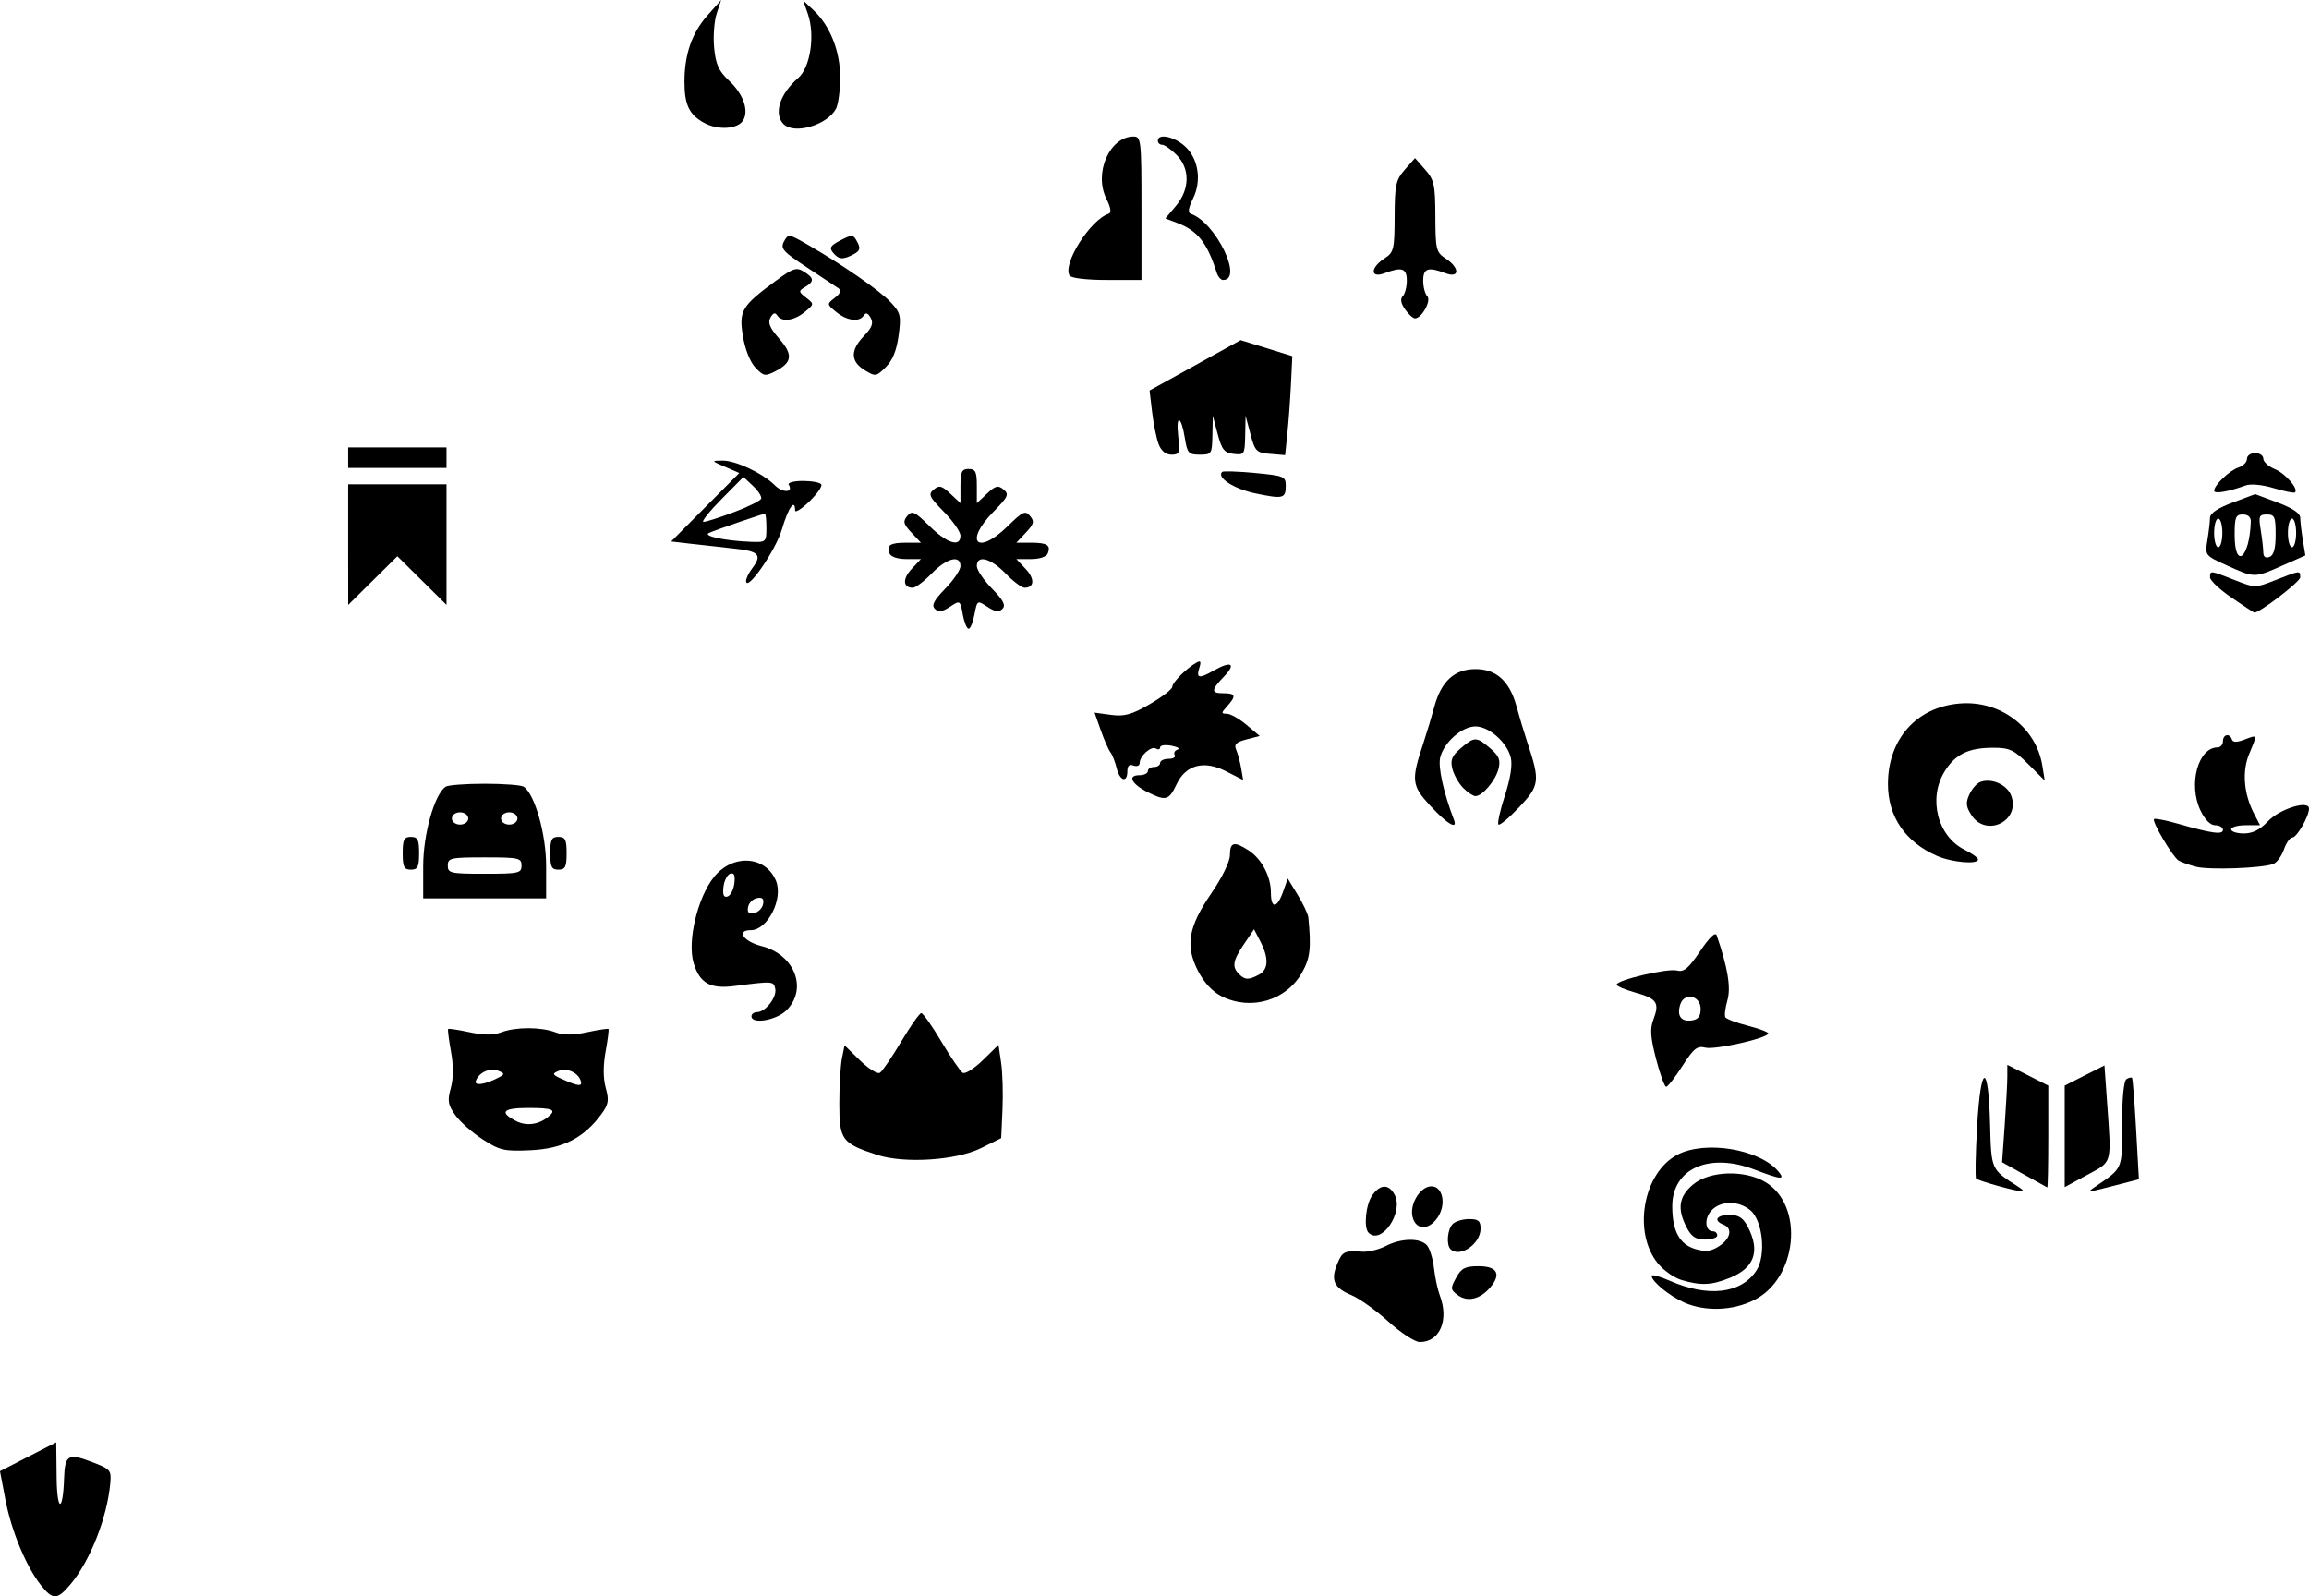 <?xml version="1.0" encoding="UTF-8" standalone="no"?>
<svg
   xmlns:dc="http://purl.org/dc/elements/1.1/"
   xmlns:cc="http://creativecommons.org/ns#"
   xmlns:rdf="http://www.w3.org/1999/02/22-rdf-syntax-ns#"
   xmlns:svg="http://www.w3.org/2000/svg"
   xmlns="http://www.w3.org/2000/svg"
   id="svg3769"
   version="1.1"
   viewBox="0 0 149.078 103.062"
   height="389.527"
   width="563.445">
  <defs
     id="defs3763" />
  <g
     style="display:inline"
     transform="translate(-2.753,-192.83)"
     id="layer1">
    <path
       id="path4785"
       d="m 5.384,295.162 c -0.948,-1.201 -1.896,-3.491 -2.28,-5.504 l -0.352,-1.845 1.816,-0.932 1.816,-0.932 0.026,2.291 c 0.026,2.219 0.408,2.252 0.48,0.042 0.05,-1.515 0.263,-1.646 1.754,-1.08 1.244,0.472 1.306,0.542 1.23,1.384 -0.202,2.232 -1.303,5.026 -2.576,6.54 -0.852,1.012 -1.14,1.017 -1.915,0.035 z"
       style="fill:#000000;stroke-width:0.265" />
  </g>
  <g
     transform="translate(-2.753,91.999)"
     style="display:inline"
     id="layer2">
    <path
       transform="translate(0,-284.829)"
       id="path4787"
       d="m 25.232,227.991 v -3.894 h 3.175 3.175 v 3.894 3.894 l -1.587,-1.571 -1.587,-1.571 -1.587,1.571 -1.587,1.571 z m 0,-5.614 v -0.661 h 3.175 3.175 v 0.661 0.661 h -3.175 -3.175 z"
       style="display:inline;fill:#000000;stroke-width:0.265" />
  </g>
  <g
     transform="translate(-2.753,91.999)"
     style="display:inline"
     id="layer3">
    <path
       transform="translate(0,-284.829)"
       id="path4834"
       d="m 30.076,248.749 c 0,-2.051 0.723,-4.62 1.443,-5.124 0.152,-0.107 1.289,-0.194 2.526,-0.194 1.237,0 2.374,0.087 2.526,0.194 0.72,0.505 1.443,3.073 1.443,5.124 v 2.081 h -3.969 -3.969 z m 6.35,-0.035 c 0,-0.49 -0.176,-0.529 -2.381,-0.529 -2.205,0 -2.381,0.039 -2.381,0.529 0,0.49 0.176,0.529 2.381,0.529 2.205,0 2.381,-0.039 2.381,-0.529 z m -3.44,-3.043 c 0,-0.22 -0.235,-0.397 -0.529,-0.397 -0.294,0 -0.529,0.176 -0.529,0.397 0,0.22 0.235,0.397 0.529,0.397 0.294,0 0.529,-0.176 0.529,-0.397 z m 3.175,0 c 0,-0.22 -0.235,-0.397 -0.529,-0.397 -0.294,0 -0.529,0.176 -0.529,0.397 0,0.22 0.235,0.397 0.529,0.397 0.294,0 0.529,-0.176 0.529,-0.397 z m -7.408,2.249 c 0,-0.882 0.088,-1.058 0.529,-1.058 0.441,0 0.529,0.176 0.529,1.058 0,0.882 -0.088,1.058 -0.529,1.058 -0.441,0 -0.529,-0.176 -0.529,-1.058 z m 9.525,0 c 0,-0.882 0.088,-1.058 0.529,-1.058 0.441,0 0.529,0.176 0.529,1.058 0,0.882 -0.088,1.058 -0.529,1.058 -0.441,0 -0.529,-0.176 -0.529,-1.058 z"
       style="display:inline;fill:#000000;stroke-width:0.265" />
  </g>
  <g
     transform="translate(-2.753,91.999)"
     id="layer4">
    <path
       transform="translate(0,-284.829)"
       id="path4795"
       d="m 33.927,266.397 c -0.669,-0.43 -1.468,-1.134 -1.776,-1.566 -0.477,-0.669 -0.52,-0.928 -0.293,-1.75 0.174,-0.631 0.179,-1.446 0.013,-2.355 -0.139,-0.765 -0.222,-1.422 -0.183,-1.462 0.039,-0.039 0.661,0.055 1.384,0.21 0.916,0.197 1.533,0.198 2.04,0.005 0.931,-0.354 2.57,-0.354 3.501,0 0.507,0.193 1.124,0.191 2.04,-0.005 0.723,-0.155 1.345,-0.249 1.384,-0.21 0.039,0.039 -0.044,0.697 -0.183,1.462 -0.165,0.904 -0.161,1.724 0.01,2.344 0.224,0.812 0.18,1.067 -0.3,1.716 -1.121,1.517 -2.485,2.209 -4.542,2.305 -1.708,0.08 -1.99,0.017 -3.096,-0.693 z m 4.193,-1.438 c 0.599,-0.479 0.35,-0.597 -1.257,-0.597 -1.657,0 -1.908,0.278 -0.773,0.854 0.646,0.328 1.421,0.23 2.03,-0.257 z M 35.011,262.364 c 0.335,-0.181 0.319,-0.245 -0.102,-0.407 -0.541,-0.208 -1.254,0.123 -1.435,0.666 -0.116,0.347 0.658,0.216 1.537,-0.259 z m 5.232,0.232 c -0.175,-0.525 -0.899,-0.842 -1.426,-0.625 -0.444,0.183 -0.412,0.245 0.295,0.559 0.998,0.444 1.262,0.46 1.131,0.065 z"
       style="display:inline;fill:#000000;stroke-width:0.265" />
  </g>
  <g
     transform="translate(-2.753,91.999)"
     id="layer5">
    <path
       transform="translate(0,-284.829)"
       id="path4779"
       d="m 51.271,258.441 c 0,-0.146 0.16,-0.265 0.356,-0.265 0.539,0 1.291,-0.956 1.18,-1.502 -0.102,-0.503 -0.151,-0.506 -2.622,-0.185 -1.576,0.205 -2.256,-0.176 -2.649,-1.486 -0.419,-1.399 0.254,-4.236 1.319,-5.556 1.213,-1.503 3.326,-1.372 3.998,0.249 0.484,1.17 -0.543,3.188 -1.623,3.188 -0.967,0 -0.48,0.733 0.682,1.026 2.144,0.54 3.01,2.756 1.62,4.146 -0.651,0.651 -2.261,0.925 -2.261,0.385 z m 0.749,-7.237 c 0.067,-0.35 -0.041,-0.458 -0.391,-0.391 -0.266,0.051 -0.526,0.311 -0.577,0.577 -0.067,0.35 0.041,0.458 0.391,0.391 0.266,-0.051 0.526,-0.311 0.577,-0.577 z m -1.853,-1.345 c 0.061,-0.519 -0.017,-0.702 -0.265,-0.621 -0.193,0.064 -0.39,0.447 -0.438,0.851 -0.061,0.519 0.017,0.702 0.265,0.621 0.193,-0.064 0.39,-0.447 0.438,-0.851 z"
       style="display:inline;fill:#000000;stroke-width:0.265" />
  </g>
  <g
     transform="translate(-2.753,91.999)"
     style="display:inline"
     id="layer6">
    <path
       transform="translate(0,-284.829)"
       id="path4777"
       d="m 59.383,267.392 c -2.275,-0.741 -2.44,-0.966 -2.44,-3.304 0,-1.143 0.076,-2.458 0.169,-2.922 l 0.169,-0.845 0.998,0.974 c 0.549,0.536 1.126,0.895 1.282,0.799 0.156,-0.097 0.776,-1.003 1.377,-2.015 0.601,-1.011 1.184,-1.839 1.297,-1.839 0.112,0 0.696,0.828 1.297,1.839 0.601,1.011 1.221,1.918 1.377,2.015 0.156,0.097 0.74,-0.269 1.298,-0.814 l 1.013,-0.989 0.17,1.158 c 0.094,0.637 0.133,1.991 0.087,3.01 l -0.083,1.852 -1.302,0.645 c -1.602,0.794 -4.945,1.011 -6.709,0.437 z"
       style="display:inline;fill:#000000;stroke-width:0.265" />
  </g>
  <g
     transform="translate(-2.753,91.999)"
     id="layer7">
    <path
       transform="translate(0,-284.829)"
       id="path4789"
       d="m 50.922,230.346 c -0.006,-0.154 0.164,-0.511 0.377,-0.794 0.677,-0.895 0.476,-1.129 -1.116,-1.3 -0.837,-0.09 -2.101,-0.23 -2.809,-0.313 l -1.288,-0.15 2.199,-2.211 2.199,-2.211 -0.911,-0.395 c -0.906,-0.393 -0.907,-0.395 -0.173,-0.406 0.845,-0.012 2.605,0.82 3.384,1.598 0.505,0.505 1.211,0.474 0.894,-0.039 -0.084,-0.136 0.32,-0.246 0.906,-0.246 0.582,0 1.12,0.1 1.196,0.223 0.076,0.122 -0.274,0.622 -0.778,1.11 -0.504,0.488 -0.916,0.745 -0.916,0.571 0,-0.802 -0.439,-0.174 -0.845,1.21 -0.403,1.371 -2.289,4.098 -2.319,3.352 z m 1.312,-3.424 c 0,-0.509 -0.041,-0.926 -0.091,-0.926 -0.137,0 -3.159,1.038 -3.613,1.242 -0.438,0.196 1.047,0.51 2.712,0.573 0.965,0.036 0.992,0.012 0.992,-0.888 z m -2.093,-1.027 c 0.921,-0.346 1.712,-0.74 1.757,-0.875 0.045,-0.135 -0.194,-0.505 -0.532,-0.822 l -0.613,-0.576 -1.433,1.451 c -0.788,0.798 -1.303,1.451 -1.144,1.451 0.159,0 1.043,-0.283 1.965,-0.63 z"
       style="display:inline;fill:#000000;stroke-width:0.265" />
  </g>
  <g
     transform="translate(-2.753,91.999)"
     id="layer8">
    <path
       transform="translate(0,-284.829)"
       id="path3832"
       d="m 64.916,232.5 c -0.172,-0.918 -0.178,-0.922 -0.837,-0.49 -0.5,0.328 -0.738,0.36 -0.968,0.13 -0.229,-0.229 -0.063,-0.551 0.675,-1.307 0.539,-0.552 0.979,-1.206 0.979,-1.455 0,-0.745 -0.891,-0.517 -1.852,0.474 -0.494,0.509 -1.046,0.926 -1.227,0.926 -0.637,0 -0.674,-0.575 -0.078,-1.21 l 0.603,-0.642 h -0.944 c -0.566,0 -1.001,-0.149 -1.086,-0.371 -0.204,-0.531 0.047,-0.687 1.102,-0.687 h 0.928 l -0.614,-0.654 c -0.518,-0.552 -0.56,-0.719 -0.268,-1.071 0.307,-0.37 0.47,-0.297 1.438,0.654 1.144,1.123 1.997,1.387 1.997,0.618 0,-0.249 -0.482,-0.944 -1.071,-1.544 -0.95,-0.968 -1.024,-1.131 -0.654,-1.438 0.352,-0.293 0.519,-0.251 1.071,0.268 l 0.654,0.614 v -1.104 c 0,-0.928 0.085,-1.104 0.529,-1.104 0.445,0 0.529,0.176 0.529,1.104 v 1.104 l 0.654,-0.614 c 0.552,-0.518 0.719,-0.56 1.071,-0.268 0.37,0.307 0.297,0.47 -0.654,1.438 -1.925,1.962 -1.035,2.851 0.926,0.926 0.968,-0.95 1.131,-1.024 1.438,-0.654 0.293,0.352 0.251,0.519 -0.268,1.071 l -0.614,0.654 h 0.928 c 1.055,0 1.306,0.156 1.102,0.687 -0.085,0.222 -0.521,0.371 -1.086,0.371 h -0.944 l 0.603,0.642 c 0.597,0.635 0.56,1.21 -0.078,1.21 -0.181,0 -0.733,-0.417 -1.227,-0.926 -0.961,-0.992 -1.852,-1.22 -1.852,-0.474 0,0.249 0.441,0.903 0.979,1.455 0.738,0.756 0.904,1.078 0.675,1.307 -0.229,0.229 -0.468,0.197 -0.968,-0.13 -0.659,-0.432 -0.664,-0.429 -0.837,0.49 -0.095,0.508 -0.266,0.924 -0.379,0.924 -0.113,0 -0.284,-0.416 -0.379,-0.924 z"
       style="display:inline;fill:#000000;stroke-width:0.265" />
  </g>
  <g
     transform="translate(-2.753,91.999)"
     id="layer9">
    <path
       transform="translate(0,-284.829)"
       id="path4793"
       d="m 76.882,243.991 c -1.067,-0.529 -1.366,-1.111 -0.57,-1.111 0.303,0 0.551,-0.119 0.551,-0.265 0,-0.146 0.179,-0.265 0.397,-0.265 0.218,0 0.397,-0.119 0.397,-0.265 0,-0.146 0.245,-0.265 0.545,-0.265 0.3,0 0.477,-0.109 0.395,-0.242 -0.082,-0.133 1.5e-5,-0.292 0.183,-0.353 0.183,-0.061 0.005,-0.174 -0.395,-0.25 -0.4,-0.077 -0.728,-0.03 -0.728,0.104 0,0.134 -0.12,0.169 -0.267,0.079 -0.307,-0.19 -1.056,0.474 -1.056,0.937 0,0.171 -0.179,0.243 -0.397,0.16 -0.27,-0.104 -0.397,0.014 -0.397,0.369 0,0.776 -0.493,0.629 -0.693,-0.207 -0.096,-0.4 -0.275,-0.857 -0.398,-1.015 -0.124,-0.158 -0.405,-0.799 -0.626,-1.424 l -0.401,-1.137 1.062,0.143 c 0.868,0.116 1.326,-0.01 2.504,-0.693 0.793,-0.459 1.446,-0.963 1.452,-1.12 0.01,-0.29 0.91,-1.191 1.56,-1.561 0.273,-0.155 0.316,-0.07 0.181,0.358 -0.207,0.653 -0.002,0.69 0.916,0.165 1.13,-0.646 1.492,-0.47 0.711,0.345 -0.881,0.919 -0.889,1.11 -0.05,1.11 0.775,0 0.822,0.178 0.224,0.839 -0.391,0.432 -0.393,0.484 -0.02,0.484 0.23,0 0.801,0.323 1.271,0.718 l 0.853,0.718 -0.856,0.222 c -0.67,0.174 -0.814,0.319 -0.663,0.671 0.106,0.247 0.251,0.787 0.321,1.199 l 0.128,0.75 -1.11,-0.566 c -1.424,-0.726 -2.596,-0.416 -3.19,0.844 -0.488,1.035 -0.688,1.092 -1.833,0.524 z"
       style="display:inline;fill:#000000;stroke-width:0.265" />
  </g>
  <g
     transform="translate(-2.753,91.999)"
     id="layer10">
    <path
       transform="translate(0,-284.829)"
       id="path4803"
       d="m 81.633,257.158 c -0.6,-0.3 -1.141,-0.882 -1.536,-1.653 -0.835,-1.629 -0.624,-2.832 0.884,-5.031 0.691,-1.008 1.182,-2.024 1.182,-2.447 0,-0.834 0.279,-0.9 1.213,-0.288 0.838,0.549 1.432,1.68 1.432,2.726 0,1.057 0.398,1.03 0.782,-0.053 l 0.304,-0.86 0.646,1.058 c 0.355,0.582 0.663,1.237 0.685,1.455 0.19,1.969 0.12,2.604 -0.394,3.533 -1.008,1.824 -3.295,2.51 -5.198,1.56 z m 2.399,-1.398 c 0.619,-0.331 0.653,-1.067 0.1,-2.136 l -0.412,-0.796 -0.647,0.953 c -0.724,1.067 -0.793,1.471 -0.329,1.935 0.389,0.389 0.627,0.397 1.287,0.044 z"
       style="display:inline;fill:#000000;stroke-width:0.265" />
  </g>
  <g
     transform="translate(-2.753,91.999)"
     id="layer11">
    <path
       transform="translate(0,-284.829)"
       id="path4821"
       d="m 92.396,278.157 c -0.801,-0.725 -1.875,-1.494 -2.388,-1.708 -1.128,-0.471 -1.354,-0.963 -0.922,-2.005 0.339,-0.819 0.455,-0.875 1.631,-0.799 0.389,0.025 1.067,-0.141 1.508,-0.369 1.004,-0.519 2.252,-0.534 2.669,-0.031 0.175,0.211 0.375,0.875 0.444,1.476 0.069,0.601 0.238,1.389 0.376,1.751 0.604,1.59 -0.003,3.005 -1.289,3.005 -0.315,0 -1.226,-0.593 -2.028,-1.319 z m 4.479,-1.708 c -0.479,-0.356 -0.486,-0.436 -0.108,-1.126 0.34,-0.62 0.58,-0.743 1.452,-0.743 1.211,0 1.484,0.518 0.732,1.389 -0.648,0.751 -1.458,0.938 -2.076,0.479 z m -0.471,-2.971 c -0.287,-0.287 -0.201,-1.281 0.141,-1.623 0.175,-0.175 0.651,-0.318 1.058,-0.318 0.601,0 0.741,0.117 0.741,0.62 0,0.991 -1.35,1.91 -1.94,1.32 z m -5.292,-1.058 c -0.326,-0.326 -0.18,-1.817 0.235,-2.411 0.514,-0.733 1.069,-0.752 1.446,-0.049 0.609,1.139 -0.857,3.284 -1.681,2.459 z m 2.842,-1.016 c -0.208,-0.83 0.499,-1.982 1.216,-1.982 0.73,0 0.971,1.144 0.419,1.986 -0.568,0.867 -1.417,0.865 -1.635,-0.004 z"
       style="display:inline;fill:#000000;stroke-width:0.265" />
  </g>
  <g
     transform="translate(-2.753,91.999)"
     id="layer12">
    <path
       transform="translate(0,-284.829)"
       id="path4819"
       d="m 111.512,276.933 c -0.949,-0.412 -2.119,-1.365 -2.119,-1.726 0,-0.112 0.511,0.022 1.136,0.299 2.492,1.102 4.64,0.855 5.624,-0.647 0.643,-0.982 0.409,-3.245 -0.405,-3.904 -0.776,-0.629 -1.921,-0.611 -2.509,0.04 -0.47,0.519 -0.4,1.333 0.115,1.333 0.15,0 0.273,0.119 0.273,0.265 0,0.146 -0.354,0.265 -0.787,0.265 -0.604,0 -0.881,-0.182 -1.191,-0.781 -0.623,-1.204 -0.505,-1.997 0.41,-2.768 1.061,-0.893 3.353,-0.966 4.692,-0.149 2.504,1.527 2.054,6.195 -0.733,7.6 -1.378,0.695 -3.147,0.763 -4.506,0.174 z m -0.178,-1.456 c -0.461,-0.133 -1.141,-0.602 -1.511,-1.042 -1.673,-1.988 -1.006,-5.861 1.213,-7.044 1.8,-0.96 5.335,-0.376 6.544,1.081 0.457,0.551 0.171,0.525 -1.571,-0.139 -2.927,-1.116 -5.296,-0.045 -5.288,2.39 0.005,1.601 0.476,2.458 1.512,2.756 0.652,0.187 1.003,0.142 1.518,-0.196 0.747,-0.489 0.878,-1.157 0.273,-1.389 -0.67,-0.257 -0.441,-0.625 0.39,-0.625 0.604,0 0.881,0.182 1.191,0.781 0.808,1.562 0.418,2.649 -1.181,3.289 -1.181,0.473 -1.833,0.502 -3.089,0.138 z"
       style="display:inline;fill:#000000;stroke-width:0.265" />
  </g>
  <g
     transform="translate(-2.753,91.999)"
     id="layer13">
    <path
       transform="translate(0,-284.829)"
       id="path4817"
       d="m 109.677,261.204 c -0.365,-1.407 -0.402,-1.956 -0.172,-2.559 0.408,-1.073 0.229,-1.339 -1.161,-1.728 -0.668,-0.187 -1.215,-0.419 -1.215,-0.515 0,-0.297 3.289,-1.069 3.887,-0.913 0.456,0.119 0.743,-0.119 1.504,-1.248 0.609,-0.904 0.985,-1.262 1.07,-1.017 0.715,2.081 0.927,3.366 0.691,4.188 -0.141,0.493 -0.201,0.987 -0.132,1.099 0.069,0.111 0.72,0.355 1.448,0.542 0.727,0.186 1.322,0.411 1.322,0.498 0,0.299 -3.434,1.075 -4.059,0.918 -0.529,-0.133 -0.754,0.046 -1.485,1.185 -0.474,0.738 -0.945,1.342 -1.047,1.342 -0.102,0 -0.395,-0.806 -0.651,-1.791 z m 2.876,-3.236 c 0,-0.868 -1.059,-1.095 -1.317,-0.282 -0.232,0.73 0.055,1.124 0.747,1.025 0.41,-0.059 0.57,-0.267 0.57,-0.743 z"
       style="display:inline;fill:#000000;stroke-width:0.265" />
  </g>
  <g
     transform="translate(-2.753,91.999)"
     id="layer14">
    <path
       transform="translate(0,-284.829)"
       id="path4815"
       d="m 131.735,269.392 c -0.704,-0.193 -1.333,-0.405 -1.398,-0.471 -0.066,-0.066 -0.037,-1.568 0.063,-3.338 0.232,-4.109 0.731,-4.237 0.838,-0.215 0.08,3.012 0.051,2.945 1.815,4.076 0.626,0.402 0.286,0.388 -1.317,-0.052 z m 6.269,0.073 c 1.833,-1.253 1.757,-1.078 1.757,-4.044 0,-1.658 0.112,-2.812 0.282,-2.918 0.155,-0.096 0.318,-0.133 0.362,-0.082 0.044,0.051 0.162,1.545 0.262,3.32 l 0.182,3.227 -1.14,0.295 c -2.255,0.583 -2.265,0.584 -1.706,0.202 z m -4.564,-0.799 -1.426,-0.801 0.169,-2.385 c 0.093,-1.312 0.169,-2.726 0.169,-3.143 v -0.758 l 1.323,0.67 1.323,0.67 v 3.303 c 0,1.817 -0.03,3.29 -0.066,3.273 -0.036,-0.016 -0.708,-0.39 -1.492,-0.83 z m 2.617,-2.469 v -3.277 l 1.284,-0.651 1.284,-0.651 0.171,2.407 c 0.286,4.031 0.357,3.772 -1.284,4.661 l -1.455,0.788 z"
       style="display:inline;fill:#000000;stroke-width:0.265" />
  </g>
  <g
     transform="translate(-2.753,91.999)"
     id="layer15">
    <path
       transform="translate(0,-284.829)"
       id="path4813"
       d="m 127.821,248.092 c -2.046,-0.886 -3.175,-2.536 -3.175,-4.641 0,-2.899 1.844,-4.97 4.63,-5.201 2.612,-0.217 4.935,1.53 5.338,4.013 l 0.157,0.967 -1.062,-1.062 c -0.93,-0.93 -1.213,-1.062 -2.272,-1.062 -1.586,0 -2.446,0.419 -3.129,1.524 -1.086,1.756 -0.461,4.202 1.294,5.067 0.469,0.231 0.856,0.51 0.859,0.619 0.01,0.34 -1.668,0.198 -2.64,-0.223 z m 2.218,-2.632 c -0.355,-0.541 -0.382,-0.8 -0.141,-1.33 0.165,-0.362 0.48,-0.727 0.7,-0.811 0.724,-0.278 1.732,0.161 2.002,0.873 0.621,1.634 -1.601,2.735 -2.561,1.269 z"
       style="display:inline;fill:#000000;stroke-width:0.265" />
  </g>
  <g
     transform="translate(-2.753,91.999)"
     id="layer16">
    <path
       transform="translate(0,-284.829)"
       id="path4811"
       d="m 144.532,248.789 c -0.449,-0.117 -0.954,-0.297 -1.121,-0.4 -0.379,-0.234 -1.738,-2.526 -1.587,-2.677 0.061,-0.061 0.76,0.075 1.554,0.302 2.196,0.628 2.898,0.723 2.898,0.392 0,-0.162 -0.225,-0.295 -0.499,-0.295 -0.314,0 -0.669,-0.358 -0.957,-0.965 -0.797,-1.681 -0.147,-4.063 1.109,-4.063 0.19,0 0.346,-0.179 0.346,-0.397 0,-0.453 0.437,-0.54 0.579,-0.116 0.066,0.197 0.311,0.198 0.816,0.007 0.85,-0.323 0.837,-0.362 0.3,0.923 -0.469,1.122 -0.354,2.571 0.304,3.844 l 0.396,0.766 h -0.933 c -0.513,0 -0.933,0.119 -0.933,0.265 0,0.146 0.369,0.265 0.82,0.265 0.565,0 1.044,-0.24 1.542,-0.773 0.759,-0.813 2.665,-1.407 2.665,-0.831 0,0.506 -0.787,1.868 -1.079,1.868 -0.149,0 -0.393,0.348 -0.541,0.773 -0.148,0.425 -0.457,0.845 -0.687,0.933 -0.724,0.278 -4.14,0.4 -4.993,0.179 z"
       style="display:inline;fill:#000000;stroke-width:0.265" />
  </g>
  <g
     transform="translate(-2.753,91.999)"
     id="layer17">
    <path
       transform="translate(0,-284.829)"
       id="path4809"
       d="m 146.831,231.416 c -0.764,-0.521 -1.389,-1.109 -1.389,-1.306 0,-0.457 -0.006,-0.458 1.578,0.166 1.329,0.524 1.336,0.524 2.665,0 1.584,-0.624 1.578,-0.624 1.578,-0.166 0,0.284 -2.689,2.337 -2.972,2.27 -0.039,-0.009 -0.695,-0.443 -1.459,-0.964 z m -0.299,-2.078 c -1.419,-0.644 -1.423,-0.65 -1.26,-1.638 0.09,-0.546 0.165,-1.192 0.167,-1.436 0.002,-0.295 0.492,-0.627 1.458,-0.988 l 1.455,-0.544 1.455,0.544 c 0.966,0.361 1.456,0.694 1.458,0.988 0.002,0.244 0.077,0.89 0.167,1.435 l 0.164,0.991 -1.497,0.662 c -1.801,0.796 -1.781,0.796 -3.567,-0.015 z m 1.541,-2.829 c 0.01,-0.292 -0.181,-0.463 -0.514,-0.463 -0.457,0 -0.529,0.176 -0.529,1.301 0,2.306 0.965,1.531 1.043,-0.838 z m 1.603,0.832 c 0,-1.145 -0.065,-1.295 -0.564,-1.295 -0.504,0 -0.546,0.105 -0.4,0.992 0.09,0.546 0.165,1.197 0.167,1.447 0.002,0.295 0.142,0.401 0.4,0.302 0.278,-0.107 0.397,-0.54 0.397,-1.447 z m -3.44,-0.104 c 0,-0.509 -0.119,-0.926 -0.265,-0.926 -0.146,0 -0.265,0.417 -0.265,0.926 0,0.509 0.119,0.926 0.265,0.926 0.146,0 0.265,-0.417 0.265,-0.926 z m 4.763,0 c 0,-0.509 -0.119,-0.926 -0.265,-0.926 -0.146,0 -0.265,0.417 -0.265,0.926 0,0.509 0.119,0.926 0.265,0.926 0.146,0 0.265,-0.417 0.265,-0.926 z m -5.292,-2.723 c 0,-0.366 1.005,-1.325 1.579,-1.507 0.296,-0.094 0.538,-0.341 0.538,-0.55 0,-0.208 0.238,-0.379 0.529,-0.379 0.291,0 0.529,0.164 0.529,0.365 0,0.201 0.331,0.502 0.735,0.669 0.69,0.286 1.547,1.27 1.311,1.506 -0.059,0.059 -0.675,-0.064 -1.37,-0.273 -0.752,-0.226 -1.492,-0.296 -1.83,-0.172 -1.093,0.402 -2.022,0.559 -2.022,0.341 z"
       style="display:inline;fill:#000000;stroke-width:0.265" />
  </g>
  <g
     transform="translate(-2.753,91.999)"
     id="layer18">
    <path
       transform="translate(0,-284.829)"
       id="path4799"
       d="m 83.799,224.682 c -1.375,-0.287 -2.508,-1.02 -2.142,-1.386 0.065,-0.065 1.016,-0.034 2.114,0.069 1.867,0.175 1.996,0.227 1.996,0.81 0,0.845 -0.155,0.885 -1.968,0.507 z m -6.24,-3.175 c -0.142,-0.373 -0.331,-1.304 -0.421,-2.071 l -0.164,-1.393 2.939,-1.626 2.939,-1.626 1.669,0.516 1.669,0.516 -0.086,1.792 c -0.047,0.985 -0.152,2.423 -0.232,3.196 l -0.147,1.404 -0.96,-0.081 c -0.894,-0.075 -0.982,-0.163 -1.276,-1.272 l -0.316,-1.191 -0.026,1.274 c -0.025,1.224 -0.054,1.271 -0.742,1.191 -0.603,-0.07 -0.767,-0.273 -1.032,-1.274 l -0.316,-1.191 -0.026,1.257 c -0.025,1.213 -0.053,1.257 -0.817,1.257 -0.719,0 -0.806,-0.097 -0.961,-1.064 -0.236,-1.475 -0.594,-1.576 -0.43,-0.122 0.122,1.079 0.082,1.186 -0.436,1.186 -0.368,0 -0.661,-0.24 -0.828,-0.678 z"
       style="display:inline;fill:#000000;stroke-width:0.265" />
  </g>
  <g
     transform="translate(-2.753,91.999)"
     id="layer19">
    <path
       transform="translate(0,-284.829)"
       id="path4805"
       d="m 93.467,212.801 c -0.27,-0.386 -0.32,-0.674 -0.147,-0.847 0.144,-0.144 0.262,-0.596 0.262,-1.003 0,-0.805 -0.314,-0.91 -1.438,-0.483 -0.922,0.35 -0.934,-0.343 -0.017,-0.944 0.62,-0.406 0.662,-0.577 0.67,-2.718 0.007,-2.046 0.077,-2.362 0.661,-3.027 l 0.653,-0.742 0.653,0.742 c 0.585,0.665 0.654,0.981 0.661,3.027 0.008,2.141 0.05,2.312 0.67,2.718 0.917,0.601 0.904,1.294 -0.017,0.944 -1.124,-0.427 -1.438,-0.322 -1.438,0.483 0,0.407 0.118,0.859 0.262,1.003 0.28,0.28 -0.357,1.431 -0.791,1.431 -0.129,0 -0.419,-0.263 -0.644,-0.585 z"
       style="display:inline;fill:#000000;stroke-width:0.265" />
  </g>
  <g
     transform="translate(-2.753,91.999)"
     id="layer20">
    <path
       transform="translate(0,-284.829)"
       id="path4801"
       d="m 71.808,210.62 c -0.465,-0.753 1.333,-3.595 2.527,-3.993 0.186,-0.062 0.133,-0.4 -0.153,-0.974 -0.821,-1.646 0.213,-4.008 1.755,-4.008 0.49,0 0.514,0.221 0.514,4.63 v 4.63 h -2.233 c -1.31,0 -2.306,-0.118 -2.409,-0.285 z m 9.504,-0.178 c -0.631,-1.963 -1.233,-2.719 -2.569,-3.225 l -0.75,-0.284 0.683,-0.812 c 0.904,-1.075 0.918,-2.413 0.034,-3.297 -0.357,-0.357 -0.774,-0.649 -0.926,-0.649 -0.152,0 -0.277,-0.119 -0.277,-0.265 0,-0.474 1.012,-0.279 1.714,0.331 0.901,0.783 1.138,2.244 0.555,3.413 -0.287,0.574 -0.34,0.912 -0.153,0.974 1.605,0.535 3.437,4.278 2.094,4.278 -0.141,0 -0.324,-0.208 -0.406,-0.463 z"
       style="display:inline;fill:#000000;stroke-width:0.265" />
  </g>
  <g
     transform="translate(-2.753,91.999)"
     id="layer21">
    <path
       transform="translate(0,-284.829)"
       id="path4783"
       d="m 51.521,216.559 c -0.342,-0.364 -0.668,-1.19 -0.805,-2.039 -0.263,-1.633 -0.081,-1.936 2.153,-3.58 1.093,-0.804 1.307,-0.873 1.786,-0.574 0.665,0.415 0.683,0.632 0.081,0.993 -0.435,0.26 -0.431,0.303 0.066,0.692 0.526,0.411 0.525,0.418 -0.095,0.926 -0.697,0.571 -1.497,0.667 -1.778,0.213 -0.126,-0.203 -0.263,-0.158 -0.431,0.142 -0.185,0.331 -0.047,0.668 0.558,1.357 0.908,1.034 0.851,1.544 -0.234,2.105 -0.67,0.347 -0.771,0.328 -1.301,-0.236 z m 7.052,0.164 c -0.912,-0.559 -0.925,-1.279 -0.04,-2.203 0.524,-0.547 0.627,-0.827 0.433,-1.173 -0.172,-0.308 -0.314,-0.358 -0.439,-0.156 -0.28,0.454 -1.081,0.358 -1.778,-0.213 -0.62,-0.508 -0.621,-0.515 -0.095,-0.921 0.355,-0.274 0.433,-0.476 0.239,-0.612 -0.16,-0.112 -1.08,-0.722 -2.045,-1.355 -1.544,-1.014 -1.721,-1.214 -1.478,-1.669 0.269,-0.502 0.31,-0.497 1.516,0.197 2.281,1.314 4.672,2.971 5.376,3.727 0.638,0.685 0.681,0.869 0.509,2.152 -0.129,0.961 -0.391,1.604 -0.83,2.038 -0.619,0.613 -0.666,0.619 -1.368,0.189 z m -2.037,-7.583 c -0.257,-0.31 -0.167,-0.457 0.487,-0.795 0.755,-0.39 0.819,-0.384 1.08,0.105 0.224,0.418 0.177,0.574 -0.237,0.795 -0.689,0.369 -0.954,0.348 -1.33,-0.105 z"
       style="display:inline;fill:#000000;stroke-width:0.265" />
  </g>
  <g
     transform="translate(-2.753,91.999)"
     style="display:inline"
     id="layer22">
    <path
       transform="translate(0,-284.829)"
       id="path4542"
       d="m 95.111,244.868 c -1.226,-1.33 -1.262,-1.65 -0.455,-4.078 0.217,-0.655 0.535,-1.711 0.707,-2.347 0.438,-1.629 1.301,-2.415 2.652,-2.415 1.351,0 2.214,0.786 2.652,2.415 0.171,0.636 0.489,1.693 0.707,2.347 0.82,2.469 0.782,2.759 -0.533,4.151 -0.659,0.697 -1.263,1.203 -1.343,1.123 -0.08,-0.08 0.108,-0.922 0.417,-1.872 0.361,-1.111 0.496,-1.987 0.379,-2.455 -0.248,-0.988 -1.404,-2.006 -2.278,-2.006 -0.871,0 -2.03,1.017 -2.276,1.996 -0.153,0.61 0.21,2.266 0.883,4.023 0.265,0.693 -0.435,0.284 -1.51,-0.883 z m 2.116,-1.161 c -0.287,-0.287 -0.603,-0.844 -0.702,-1.236 -0.144,-0.573 -0.038,-0.835 0.537,-1.33 0.888,-0.764 1.015,-0.764 1.903,0 0.575,0.495 0.681,0.756 0.537,1.33 -0.189,0.752 -1.041,1.758 -1.489,1.758 -0.146,0 -0.5,-0.235 -0.787,-0.522 z"
       style="display:inline;fill:#000000;stroke-width:0.265" />
  </g>
  <g
     transform="translate(-2.753,91.999)"
     id="layer23">
    <path
       transform="translate(0,-284.829)"
       id="path3826"
       d="m 48.208,200.758 c -0.962,-0.531 -1.263,-1.164 -1.263,-2.655 0,-1.767 0.482,-3.15 1.493,-4.288 l 0.876,-0.986 -0.29,0.877 c -0.16,0.483 -0.233,1.479 -0.162,2.215 0.102,1.065 0.297,1.495 0.956,2.111 0.927,0.866 1.307,1.943 0.91,2.577 -0.353,0.565 -1.629,0.64 -2.519,0.149 z m 5.139,0.088 c -0.66,-0.66 -0.252,-1.955 0.937,-2.978 0.79,-0.679 1.106,-2.77 0.626,-4.145 l -0.3,-0.861 0.663,0.622 c 1.077,1.012 1.726,2.643 1.726,4.34 0,0.837 -0.123,1.75 -0.272,2.03 -0.564,1.054 -2.692,1.678 -3.379,0.991 z"
       style="display:inline;fill:#000000;stroke-width:0.265" />
  </g>
</svg>
